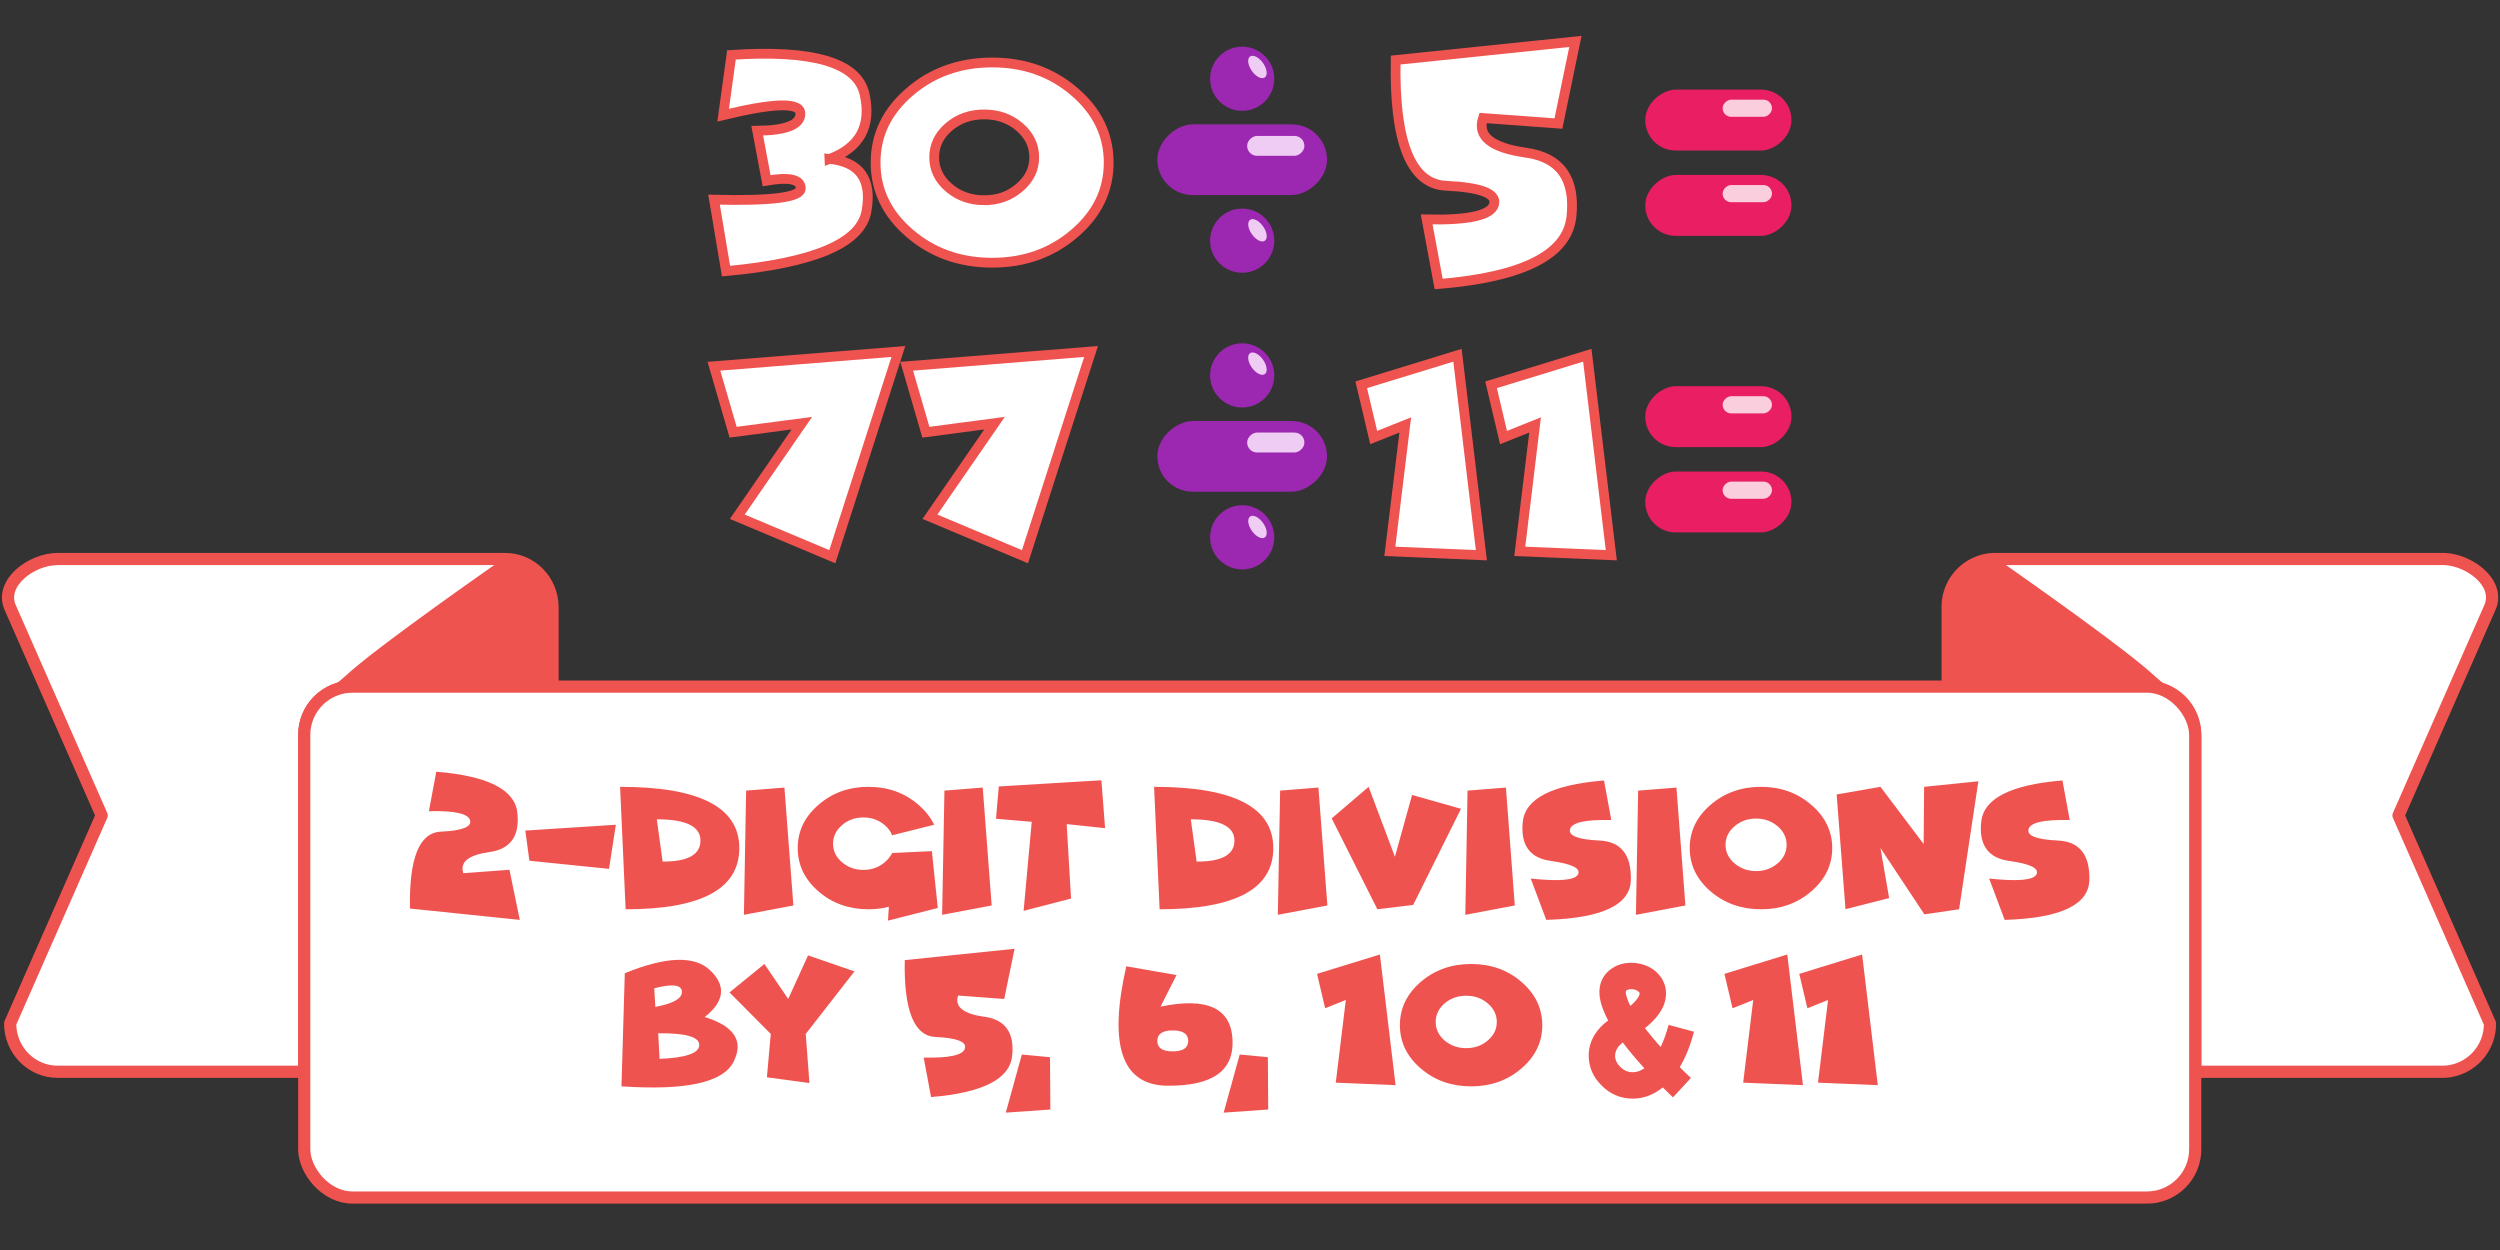 <svg xmlns="http://www.w3.org/2000/svg" viewBox="0 0 270.93 135.47">
  <rect x="0" y="0" width="270.93" height="135.47" fill="#333333" stroke="none"/>
  <g transform="translate(-296.4 -151.17)">
    <path fill="#fff" stroke="#ef5350" stroke-linecap="round" stroke-linejoin="round" stroke-width="1.32" d="M512.61 211.75a5.18 5.18 0 0 0-5.14 5.25v8.58h21.6c2.9 0 5.23 2.34 5.23 5.23v36.51h26.8a5.18 5.18 0 0 0 5.14-5.24l-9.91-22.54 9.91-22.54c1.17-2.66-2.3-5.25-5.14-5.25z"/>
    <path fill="#ef5350" d="M512.19 211.64c-2.15-.1-4.7 3.25-4.7 5.72v8.22h23.79c-.5-.4-1.06-.87-1.69-1.43-3.47-3.15-16.27-12.07-16.27-12.07a1.92 1.92 0 0 0-1.13-.44z"/>
    <g>
      <path fill="#fff" stroke="#ef5350" stroke-linecap="round" stroke-linejoin="round" stroke-width="1.32" d="M302.65 211.75c-2.85 0-6.31 2.6-5.15 5.25l9.92 22.54-9.92 22.54c0 2.9 2.3 5.24 5.15 5.24h26.72v-36.51c0-2.9 2.33-5.23 5.22-5.23h21.69V217c0-2.91-2.3-5.25-5.15-5.25z"/>
      <path fill="#ef5350" d="M351.56 211.64c-.4.02-.78.16-1.13.44 0 0-12.8 8.92-16.28 12.07a36.7 36.7 0 0 1-1.69 1.43h23.79v-8.22c0-2.47-2.55-5.82-4.7-5.72z"/>
    </g>
    <rect width="204.93" height="55.37" x="329.37" y="225.58" fill="#fff" stroke="#ef5350" stroke-linecap="round" stroke-linejoin="round" stroke-width="1.32" ry="5.23"/>
  </g>
  <g fill="#ef5350" stroke-width=".26" font-size="19.4" font-weight="400" letter-spacing="0" word-spacing="0">
    <g aria-label="2-digit divisions" font-family="Funhouse" style="line-height:1.25;-inkscape-font-specification:'Funhouse, Normal';font-variant-ligatures:normal;font-variant-caps:normal;font-variant-numeric:normal;font-feature-settings:normal;text-align:start">
      <path d="M53.04 92.34q-3.42.48-2.83 2.29l5-.37 1.12 5.43-11.9-1.23q-.16-8.16 3.33-8.33 3.49-.16 3.18-1.24-.3-1.08-4.46-.98l.8-4.28q8.4.69 8.79 4.46.4 3.77-3.03 4.25zM66.74 89.38L66 94.16l-8.63-.88-.44-3.27zM67.8 98.54l-.6-13.27q12.92 0 12.92 6.64 0 6.63-12.31 6.63zm3.38-9.75l.63 4.58q4.1.02 4.1-2.28t-4.73-2.3zM85.01 85.35l.97 12.78-5.36 1.01.24-13.46zM101.63 98.4l-5.4 1.37.1-1.5q-1.05.27-2.21.27-3.18 0-5.42-1.94-2.25-1.95-2.25-4.7 0-2.74 2.25-4.68 2.24-1.95 5.42-1.95 3.17 0 5.42 1.95 1.12.97 1.7 2.16l-4.56 1.14q-.22-.6-.8-1.1-.96-.83-2.31-.83-1.36 0-2.32.83-.97.84-.97 2.01 0 1.18.97 2.01.96.83 2.32.83 1.35 0 2.32-.83.52-.45.8-1l4.3-.2zM106.5 85.35l.97 12.78-5.37 1.01.25-13.46zM115.6 89.31l.47 8.07-5.14 1.33.88-9.65-3.87-.33.3-3.5 11.12-.67.4 5.19zM125.67 98.54l-.6-13.27q12.92 0 12.92 6.64 0 6.63-12.32 6.63zm3.38-9.75l.63 4.58q4.1.02 4.1-2.28t-4.73-2.3zM142.88 85.35l.97 12.78-5.37 1.01.25-13.46zM149.27 98.54l-4.95-9.85 4-3.42 2.85 7.58 1.86-6.7 5.3 1.5-5.18 10.42zM163.2 85.35l.96 12.78-5.36 1.01.24-13.46zM168.05 93.3q-3.42-.48-3.02-4.25.4-3.78 8.8-4.47l.79 4.29q-4.16-.1-4.47.98-.3 1.08 3.19 1.24 3.48.16 3.4 4.25-.07 4.08-9.17 4.35l-1.68-4.48q4.66.5 5.13-.46.46-.98-2.97-1.45zM181.68 85.35l.97 12.78-5.36 1.01.24-13.46zM190.85 98.54q-3.2 0-5.47-1.94-2.26-1.95-2.26-4.7 0-2.74 2.26-4.68 2.26-1.95 5.47-1.95 3.19 0 5.44 1.95 2.27 1.94 2.27 4.69 0 2.74-2.27 4.69-2.25 1.94-5.44 1.94zm-.53-4.14q1.36 0 2.33-.84.97-.83.97-2 0-1.18-.97-2.01-.97-.84-2.33-.84-1.38 0-2.35.84-.97.83-.97 2 0 1.18.97 2.01.97.84 2.35.84zM203.79 91.9l.94 5.43-4.73 1.2-.96-12.43 4.75-.83 4.68 6.2.05-6.2 5.88-.6-2.09 13.87-3.76.55zM217.73 93.3q-3.42-.48-3.02-4.25.4-3.78 8.8-4.47l.79 4.29q-4.16-.1-4.46.98-.3 1.08 3.18 1.24 3.49.16 3.41 4.25-.08 4.08-9.18 4.35l-1.68-4.48q4.66.5 5.13-.46.46-.98-2.97-1.45z" style="-inkscape-font-specification:'Funhouse, Normal';font-variant-ligatures:normal;font-variant-caps:normal;font-variant-numeric:normal;font-feature-settings:normal;text-align:start"/>
    </g>
    <g aria-label="by 5, 6, 10 11" font-family="Funhouse" style="line-height:1.25;-inkscape-font-specification:'Funhouse, Normal';font-variant-ligatures:normal;font-variant-caps:normal;font-variant-numeric:normal;font-feature-settings:normal;text-align:start">
      <path d="M71.02 109.12q2.94-.55 2.88-1.66-.06-1.12-3-.36zm.46 5.63q4.29-.17 4.3-1.5.02-1.32-4.45-1.27zm-4.13 2.98l.36-12.26q6.77-2.76 9.3-.27 2.55 2.5-.64 5.02 4.84 1.49 3.12 4.86-1.7 3.36-12.14 2.65z" style="-inkscape-font-specification:'Funhouse, Normal';font-variant-ligatures:normal;font-variant-caps:normal;font-variant-numeric:normal;font-feature-settings:normal;text-align:start"/>
      <path d="M83.53 112.05l-4.47-4.5 3.78-3.08 2.58 3.79 2.15-4.72 5.03 1.73-5.28 6.78.4 5.32-4.61-.62zM106.66 110.18q3.43.48 3.03 4.25-.4 3.77-8.79 4.46l-.8-4.28q4.17.1 4.47-.99.3-1.08-3.18-1.24-3.5-.16-3.34-8.33l11.9-1.23-1.12 5.44-5-.37q-.59 1.81 2.83 2.3zM113.79 114.57l.04 5.67-4.83.34 1.74-6.3zM126.48 117.66q-7.36-.09-4.42-12.94l5.44.95-1.73 3.42q7.53-1.56 7.8 3.55.28 5.1-7.09 5.02zm.6-3.72q1.69 0 1.69-1.13 0-1.14-1.68-1.14-1.67 0-1.67 1.14 0 1.13 1.67 1.13z" style="-inkscape-font-specification:'Funhouse, Normal';font-variant-ligatures:normal;font-variant-caps:normal;font-variant-numeric:normal;font-feature-settings:normal;text-align:start"/>
      <path d="M137.4 114.57l.04 5.67-4.83.34 1.74-6.3zM151.24 117.6l-6.48-.27 1.09-8.96-2.24.9-.88-3.73 6.81-2.1zM159.43 117.73q-3.2 0-5.46-1.94t-2.26-4.69q0-2.74 2.26-4.69 2.26-1.94 5.46-1.94t5.45 1.94q2.26 1.95 2.26 4.7 0 2.74-2.26 4.68-2.25 1.94-5.45 1.94zm-.53-4.14q1.37 0 2.33-.83.98-.83.98-2 0-1.18-.98-2.02-.96-.83-2.33-.83t-2.35.83q-.96.84-.96 2.01 0 1.18.96 2.01.98.83 2.35.83zM195.39 117.6l-6.48-.27 1.09-8.96-2.24.9-.88-3.73 6.81-2.1zM203.5 117.6l-6.48-.27 1.09-8.96-2.24.9-.88-3.73 6.81-2.1z" style="-inkscape-font-specification:'Funhouse, Normal';font-variant-ligatures:normal;font-variant-caps:normal;font-variant-numeric:normal;font-feature-settings:normal;text-align:start"/>
    </g>
    <g style="line-height:1.25;-inkscape-font-specification:'SC Gum Kids, Normal';font-variant-ligatures:normal;font-variant-caps:normal;font-variant-numeric:normal;font-feature-settings:normal;text-align:start">
      <path d="M176.79 107.2q-.38 0-.57.17v.02q-.03.04-.03.13 0 .31.2.83.1.3.3.66.35-.3.58-.57.42-.5.42-.78l-.02-.1-.14-.13q-.29-.23-.73-.23zm-1.5 6.38q-.25.4-.26.81 0 .68.56 1.23.58.58 1.36.58.64 0 1.25-.43-1.34-1.47-2.34-2.8-.37.3-.58.61zm1.66 5.48q-1.95 0-3.36-1.4-1.41-1.38-1.42-3.27 0-1.27.72-2.37.53-.8 1.39-1.43-.31-.58-.52-1.12-.43-1.06-.43-1.95 0-.66.23-1.22.26-.64.79-1.09 1-.87 2.44-.87 1 0 1.9.44.98.51 1.48 1.4.38.69.38 1.48 0 1.36-1.1 2.64-.5.58-1.18 1.12.45.6 1 1.23.32.4.7.81.5-1.04.86-2.39l2.75.74q-.6 2.27-1.54 3.84.62.63 1.13 1.1.05.06.08.07l-1.94 2.1q.02.04-.31-.29-.4-.37-.8-.78-1.52 1.21-3.23 1.21z" aria-label="&amp;" font-family="SC Gum Kids" style="-inkscape-font-specification:'SC Gum Kids, Normal';font-variant-ligatures:normal;font-variant-caps:normal;font-variant-numeric:normal;font-feature-settings:normal;text-align:start"/>
    </g>
  </g>
  <g>
    <g style="line-height:1.25;-inkscape-font-specification:'Funhouse, Normal';font-variant-ligatures:normal;font-variant-caps:normal;font-variant-numeric:normal;font-feature-settings:normal;text-align:start">
      <path fill="#fff" stroke="#ef5350" stroke-width="1.06" d="M165.34 16.54q5.61.77 4.96 6.94-.65 6.17-14.39 7.3l-1.3-7q6.8.15 7.3-1.62.5-1.76-5.2-2.03-5.71-.26-5.46-13.62l19.48-2.02-1.84 8.9-8.17-.6q-.98 2.96 4.62 3.75z" aria-label="5" font-family="Funhouse" font-size="31.75" font-weight="400" letter-spacing="0" style="-inkscape-font-specification:'Funhouse, Normal';font-variant-ligatures:normal;font-variant-caps:normal;font-variant-numeric:normal;font-feature-settings:normal;text-align:start" word-spacing="0"/>
    </g>
    <g transform="rotate(90 -357.45 251.81) scale(.842)">
      <rect width="7.84" height="18.82" x="-712.05" y="-356.04" fill="#e91e63" ry="3.92"/>
      <rect width="7.84" height="18.82" x="-701.07" y="-356.04" fill="#e91e63" ry="3.92"/>
      <rect width="2.21" height="6.35" x="-710.76" y="-353.53" fill="#facedd" ry="1.1"/>
      <rect width="2.21" height="6.35" x="-699.77" y="-353.53" fill="#facedd" ry="1.1"/>
    </g>
    <g fill="#fff" stroke="#ef5350" stroke-width="1.06" font-family="Funhouse" font-size="31.75" font-weight="400" letter-spacing="0" word-spacing="0">
      <path d="M107.53 28.47q-5.24 0-8.94-3.18-3.7-3.17-3.7-7.67t3.7-7.67q3.7-3.18 8.94-3.18 5.23 0 8.92 3.18 3.7 3.17 3.7 7.67t-3.7 7.67q-3.7 3.18-8.92 3.18zm-.87-6.77q2.24 0 3.82-1.37 1.6-1.36 1.6-3.28 0-1.93-1.6-3.3-1.58-1.35-3.82-1.35-2.25 0-3.84 1.36-1.58 1.36-1.58 3.29 0 1.92 1.58 3.28 1.6 1.37 3.84 1.37zM89.89 17.22q4.94.5 4.01 5.68-.91 5.17-15.22 6.48l-1.3-7.74q9.4.23 9.4-1.22 0-1.48-3.7-.84l-1.02-5.41q4.73-.05 4.68-1.88-.05-1.83-8.37.19l.9-6.53q13.31-.88 14.43 4.28 1.13 5.15-3.81 7z" style="line-height:1.25;-inkscape-font-specification:'Funhouse, Normal';font-variant-ligatures:normal;font-variant-caps:normal;font-variant-numeric:normal;font-feature-settings:normal;text-align:start"/>
    </g>
    <g transform="matrix(.977 0 0 .977 -247.32 743.15)">
      <rect width="7.84" height="18.82" x="-746.85" y="-400.34" fill="#9c27b0" ry="3.92" transform="rotate(90)"/>
      <rect width="2.21" height="6.35" x="-745.57" y="-397.83" fill="#eeccf4" ry="1.1" transform="rotate(90)"/>
      <circle cx="390.93" cy="-751.91" r="3.56" fill="#9c27b0"/>
      <circle cx="390.93" cy="-733.95" r="3.56" fill="#9c27b0"/>
      <ellipse cx="754.53" cy="-390.09" fill="#eeccf4" rx=".76" ry="1.42" transform="rotate(-35.13)"/>
      <ellipse cx="744.11" cy="-375.27" fill="#eeccf4" rx=".76" ry="1.42" transform="rotate(-35.13)"/>
    </g>
    <g>
      <g transform="rotate(90 -373.52 267.88) scale(.842)">
        <rect width="7.84" height="18.82" x="-712.05" y="-356.04" fill="#e91e63" ry="3.92"/>
        <rect width="7.84" height="18.82" x="-701.07" y="-356.04" fill="#e91e63" ry="3.92"/>
        <rect width="2.21" height="6.35" x="-710.76" y="-353.53" fill="#facedd" ry="1.1"/>
        <rect width="2.21" height="6.35" x="-699.77" y="-353.53" fill="#facedd" ry="1.1"/>
      </g>
      <g transform="matrix(.977 0 0 .977 -247.32 775.3)">
        <rect width="7.84" height="18.82" x="-746.85" y="-400.34" fill="#9c27b0" ry="3.92" transform="rotate(90)"/>
        <rect width="2.21" height="6.35" x="-745.57" y="-397.83" fill="#eeccf4" ry="1.1" transform="rotate(90)"/>
        <circle cx="390.93" cy="-751.91" r="3.56" fill="#9c27b0"/>
        <circle cx="390.93" cy="-733.95" r="3.56" fill="#9c27b0"/>
        <ellipse cx="754.53" cy="-390.09" fill="#eeccf4" rx=".76" ry="1.42" transform="rotate(-35.13)"/>
        <ellipse cx="744.11" cy="-375.27" fill="#eeccf4" rx=".76" ry="1.42" transform="rotate(-35.13)"/>
      </g>
      <g fill="#fff" stroke="#ef5350" stroke-width="1.06" font-family="Funhouse" font-size="31.75" font-weight="400" letter-spacing="0" word-spacing="0">
        <path d="M90.2 60.33L79.9 56l7-10.14-7.45.98-2.08-7.15 19.99-1.6zM111.08 60.33L100.78 56l7-10.14-7.44.98-2.08-7.15 19.98-1.6z" style="line-height:1.25;-inkscape-font-specification:'Funhouse, Normal';font-variant-ligatures:normal;font-variant-caps:normal;font-variant-numeric:normal;font-feature-settings:normal;text-align:start"/>
      </g>
      <g fill="#fff" stroke="#ef5350" stroke-width="1.06" font-family="Funhouse" font-size="35.28" font-weight="400" letter-spacing="0" word-spacing="0">
        <path d="M160.54 60.17l-9.92-.42 1.67-13.7-3.42 1.37-1.35-5.72 10.43-3.2zM174.62 60.17l-9.92-.42 1.66-13.7-3.42 1.37-1.35-5.72 10.43-3.2z" style="line-height:1.25;-inkscape-font-specification:'Funhouse, Normal';font-variant-ligatures:normal;font-variant-caps:normal;font-variant-numeric:normal;font-feature-settings:normal;text-align:start"/>
      </g>
    </g>
  </g>
</svg>
